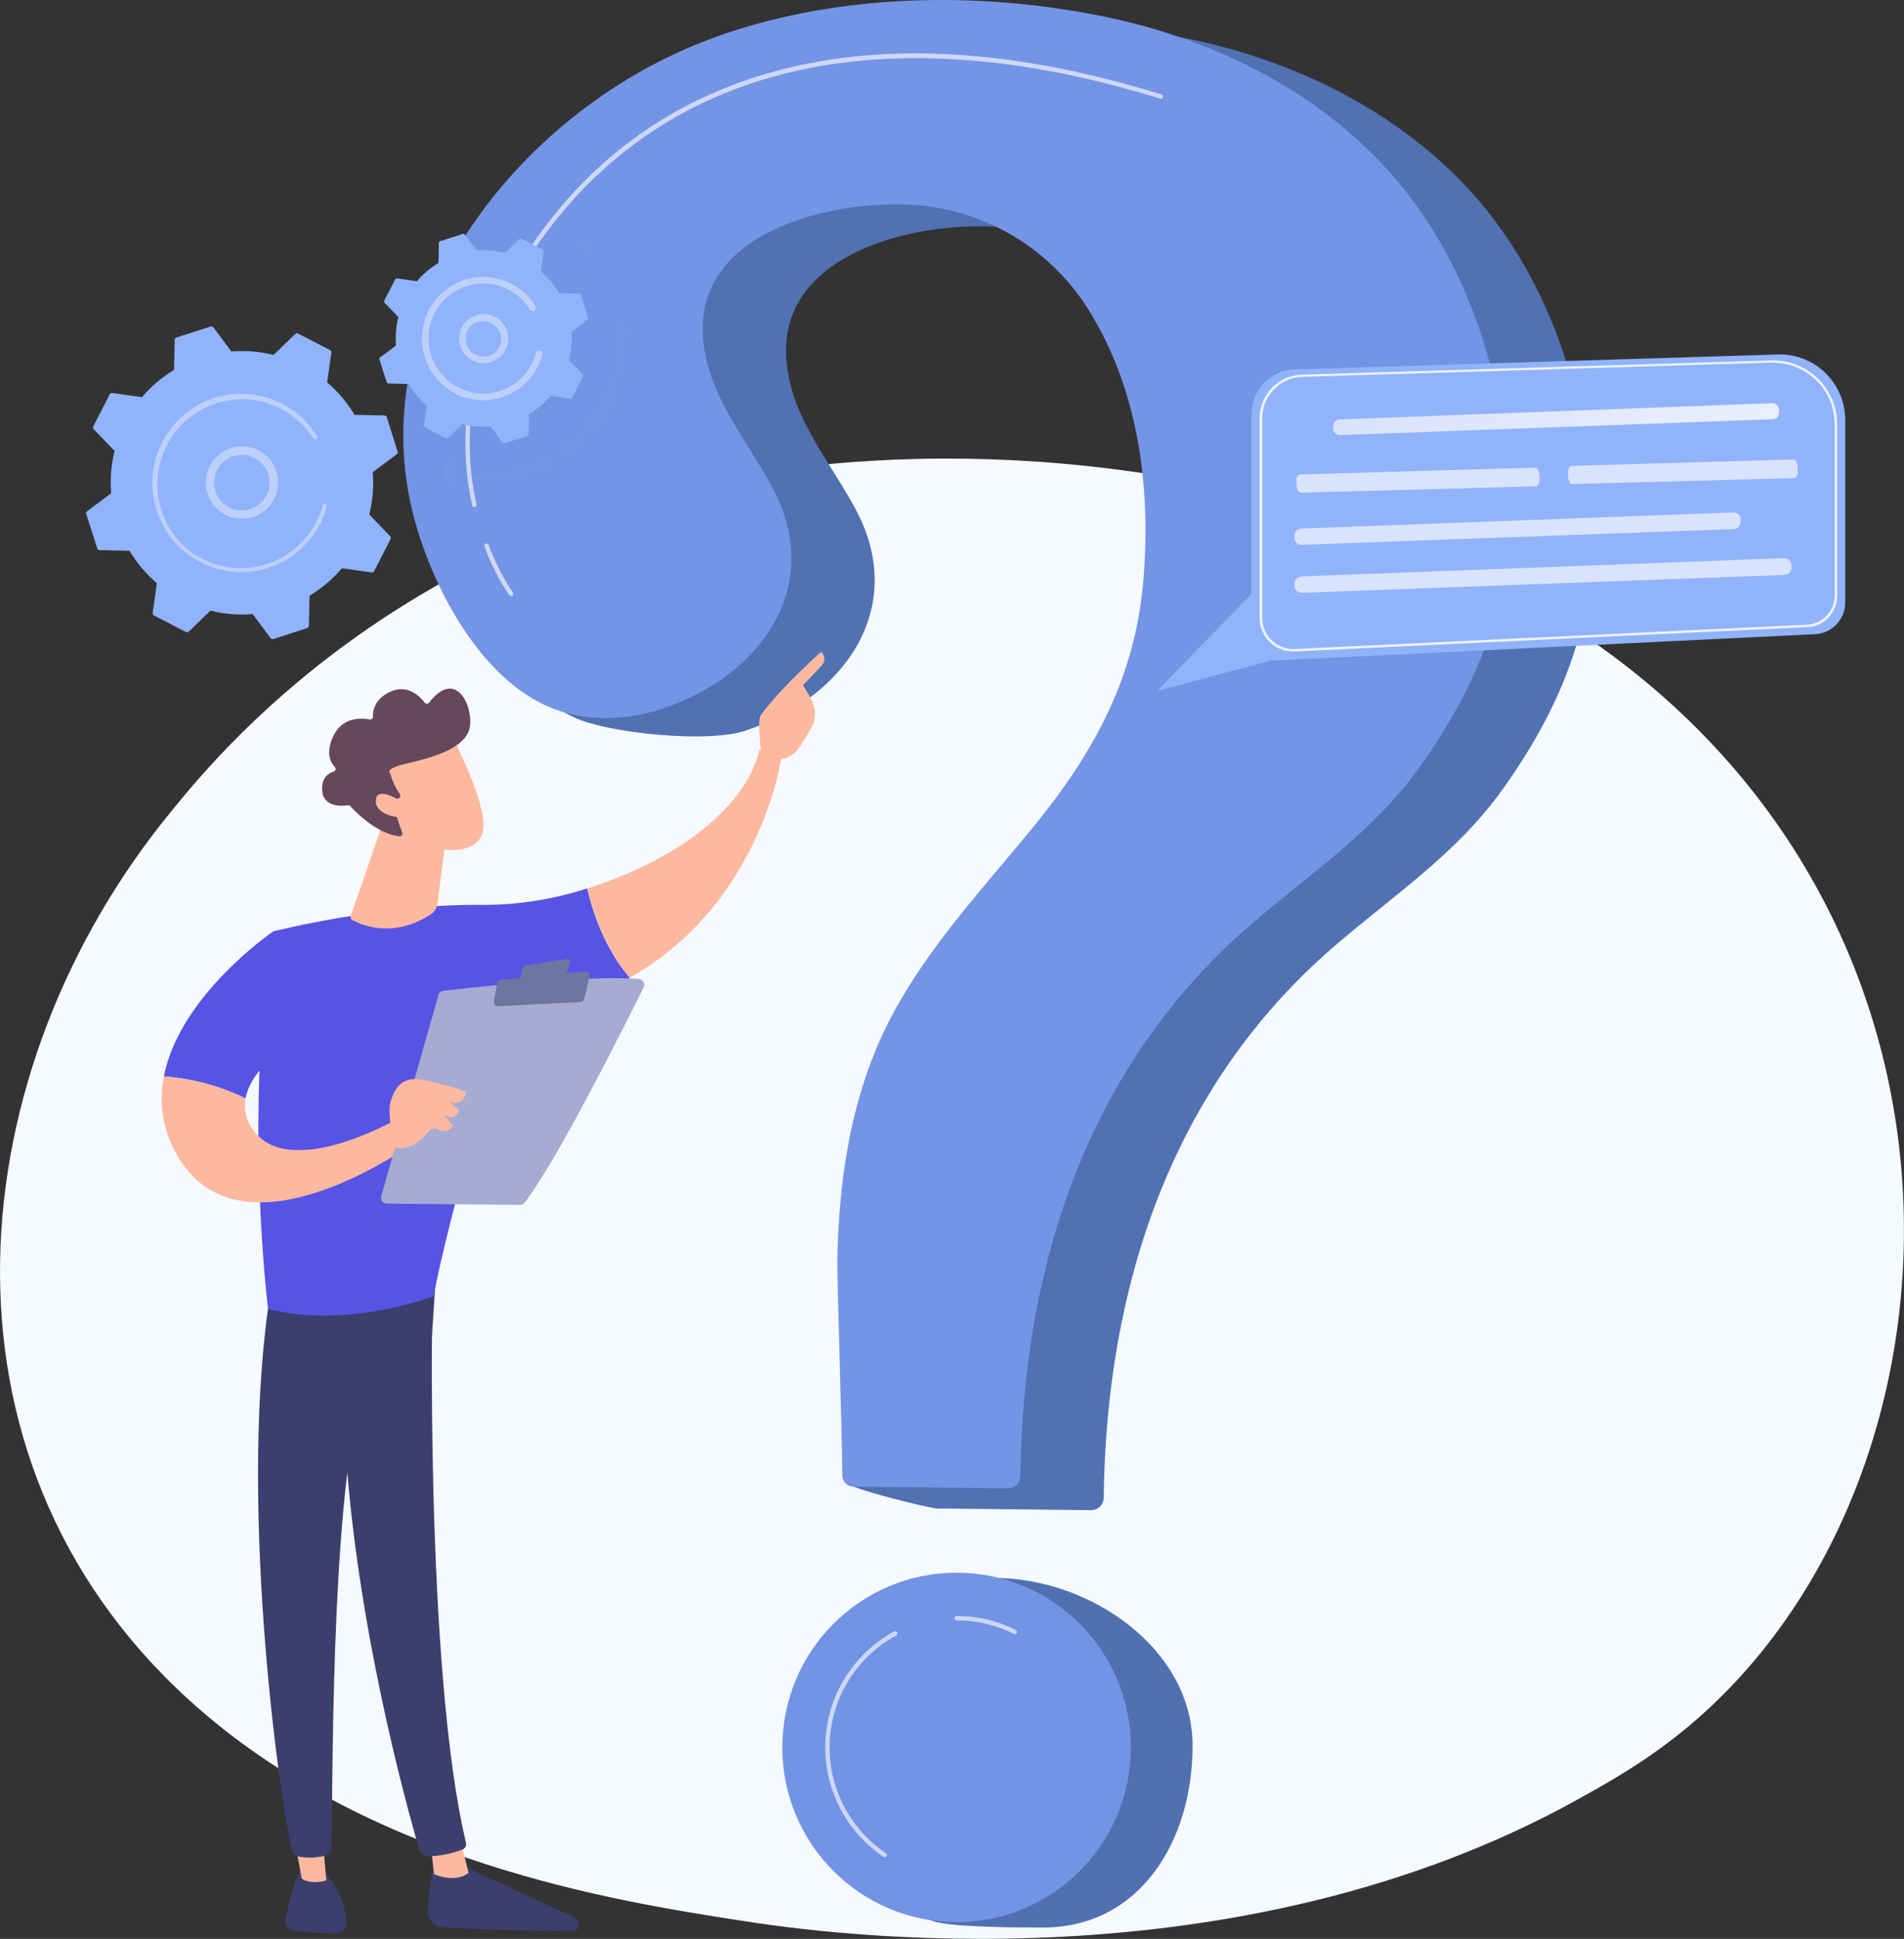 <svg width="446" height="454" viewBox="0 0 446 454" fill="none" xmlns="http://www.w3.org/2000/svg">
<rect x="0" y="0" width="446" height="454" fill="#333333" stroke="none"/>
<g clip-path="url(#clip0_2_1297)">
<path d="M394.302 405.244C385.146 412.705 376.479 417.509 369.632 421.314C289.156 465.982 193.928 452.962 173.689 449.746C143.795 445.118 86.082 436.01 44.273 398.058C-18.918 340.575 -9.078 250.012 39.94 190.205C48.91 179.274 96.265 118.585 192.539 108.829C250.791 102.947 318.727 114.82 367.862 146.684C471.052 213.589 463.666 348.722 394.302 405.244Z" fill="#F6F9FD"/>
<path d="M241.469 5.157C220.926 4.99 200.198 8.265 181.857 15.883C139.169 33.639 102.946 80.592 117.12 128.584C121.727 144.173 119.301 161.36 134.796 168.135C143.179 171.802 166.001 174.017 174.677 171.076C197.743 163.399 212.905 142.389 200.365 119.113C196.344 111.652 191.15 104.838 187.648 97.102C184.146 89.367 182.601 80.19 186.132 72.493C193.077 57.375 216.143 52.571 231.129 53.022C239.763 53.189 248.221 55.495 255.75 59.734C263.278 63.973 269.643 70.014 274.277 77.317C286.114 96.024 289.117 118.79 287.385 140.506C285.527 163.742 275.755 181.498 261.101 199.332C248.463 214.715 234.592 229.422 226.209 247.432C218.51 263.982 215.996 282.316 215.644 300.376C215.576 303.886 198.164 336.946 198.242 347.044C198.242 348.476 217.982 353.202 219.41 353.211L255.604 353.613C256.367 353.614 257.1 353.316 257.648 352.783C258.196 352.251 258.515 351.525 258.538 350.76C259.086 301.621 274.189 254.766 312.339 221.755C326.23 209.744 341.196 199.97 351.995 184.802C367.392 163.233 374.983 141.938 372.792 115.27C370.835 90.916 362.785 66.552 346.948 47.62C329.966 27.452 305.052 14.707 279.159 9.246C266.762 6.634 254.136 5.264 241.469 5.157Z" fill="#5071B2"/>
<path d="M279.354 408.755C279.354 431.305 266.852 451.345 244.305 451.345C239.414 451.345 222.873 451.345 218.539 449.825C202.819 444.129 202.761 432.03 202.761 414.314C202.761 391.764 210.371 369.488 232.919 369.488C255.466 369.488 279.354 386.156 279.354 408.755Z" fill="#5170B0"/>
<path d="M221.944 0.001C201.402 -0.166 180.674 3.109 162.333 10.727C119.644 28.483 83.421 75.494 97.596 123.438C102.203 139.027 112.846 158.645 128.34 165.42C136.724 169.087 146.476 168.842 155.163 165.949C178.228 158.272 193.391 137.262 180.85 113.986C176.83 106.525 171.635 99.711 168.133 91.975C164.632 84.24 163.086 75.063 166.617 67.367C173.562 52.248 196.628 47.444 211.614 47.895C220.248 48.062 228.706 50.368 236.235 54.608C243.764 58.847 250.129 64.887 254.763 72.19C266.599 90.897 269.602 113.663 267.871 135.379C266.012 158.616 256.24 176.371 241.586 194.205C228.968 209.559 215.077 224.285 206.694 242.315C198.996 258.865 196.482 277.199 196.13 295.259C196.061 298.769 197.245 335.408 197.313 345.506C197.318 346.192 197.592 346.848 198.075 347.334C198.558 347.82 199.211 348.096 199.896 348.104L236.089 348.506C236.852 348.506 237.586 348.209 238.134 347.676C238.681 347.143 239.001 346.418 239.024 345.653C239.571 296.514 254.675 249.659 292.825 216.648C306.715 204.637 321.681 194.862 332.481 179.695C347.878 158.125 355.468 136.83 353.277 110.163C351.321 85.808 343.27 61.445 327.433 42.513C310.442 22.257 285.527 9.57 259.634 4.099C247.238 1.484 234.612 0.111 221.944 0.001Z" fill="#7494E5"/>
<path d="M224.076 450.08C246.621 450.08 264.896 431.762 264.896 409.166C264.896 386.57 246.621 368.253 224.076 368.253C201.532 368.253 183.256 386.57 183.256 409.166C183.256 431.762 201.532 450.08 224.076 450.08Z" fill="#7393E4"/>
<path opacity="0.63" d="M111.105 118.728C110.986 118.727 110.871 118.685 110.779 118.611C110.687 118.536 110.622 118.432 110.596 118.317C107.74 105.365 107.319 85.09 121.561 62.03C135.462 39.48 154.967 24.45 179.53 17.253C205.784 9.557 236.96 11.204 272.184 22.155C272.286 22.217 272.363 22.311 272.405 22.423C272.446 22.534 272.449 22.656 272.413 22.769C272.377 22.883 272.304 22.98 272.206 23.047C272.107 23.113 271.99 23.145 271.871 23.136C204.209 2.135 151.142 16.145 122.452 62.589C108.395 85.354 108.757 105.336 111.623 118.101C111.652 118.237 111.626 118.38 111.551 118.497C111.476 118.615 111.358 118.698 111.222 118.728H111.105Z" fill="white"/>
<path opacity="0.63" d="M119.693 139.565C119.611 139.565 119.53 139.546 119.456 139.508C119.383 139.471 119.32 139.416 119.272 139.349C116.882 135.793 114.934 131.957 113.471 127.927C113.443 127.803 113.46 127.672 113.52 127.559C113.581 127.447 113.679 127.359 113.799 127.314C113.918 127.269 114.049 127.268 114.169 127.312C114.289 127.356 114.388 127.443 114.45 127.555C115.89 131.493 117.795 135.245 120.123 138.732C120.178 138.81 120.211 138.902 120.218 138.998C120.224 139.093 120.205 139.189 120.162 139.275C120.119 139.36 120.053 139.433 119.972 139.484C119.891 139.535 119.798 139.563 119.702 139.565H119.693Z" fill="white"/>
<path opacity="0.63" d="M237.702 382.646C237.62 382.645 237.54 382.625 237.467 382.587C233.312 380.486 228.719 379.404 224.066 379.43C223.939 379.412 223.823 379.35 223.74 379.253C223.656 379.157 223.609 379.033 223.609 378.905C223.609 378.777 223.656 378.654 223.74 378.557C223.823 378.461 223.939 378.398 224.066 378.381C228.897 378.367 233.661 379.507 237.966 381.704C238.062 381.763 238.136 381.85 238.179 381.953C238.223 382.057 238.232 382.171 238.206 382.28C238.179 382.389 238.119 382.487 238.034 382.56C237.949 382.633 237.843 382.676 237.731 382.685L237.702 382.646Z" fill="white"/>
<path opacity="0.63" d="M207.163 434.823C207.059 434.824 206.956 434.793 206.87 434.734C202.475 431.764 198.921 427.706 196.551 422.954C194.181 418.202 193.076 412.917 193.342 407.611C193.609 402.305 195.238 397.158 198.073 392.669C200.907 388.179 204.85 384.5 209.52 381.987C209.64 381.942 209.771 381.942 209.89 381.987C210.01 382.032 210.109 382.118 210.169 382.23C210.23 382.343 210.248 382.473 210.221 382.598C210.193 382.722 210.122 382.833 210.019 382.909C205.502 385.334 201.686 388.889 198.943 393.228C196.201 397.568 194.624 402.544 194.366 407.674C194.108 412.804 195.178 417.914 197.472 422.508C199.765 427.102 203.205 431.023 207.457 433.891C207.556 433.952 207.632 434.045 207.674 434.154C207.715 434.263 207.72 434.383 207.686 434.495C207.653 434.607 207.583 434.704 207.489 434.772C207.394 434.841 207.28 434.875 207.163 434.872V434.823Z" fill="white"/>
<g opacity="0.3">
<path opacity="0.3" d="M106.105 112.163C106.242 111.95 106.31 111.7 106.301 111.447C106.301 110.78 106.242 110.094 106.183 109.417C106.157 109.09 106.003 108.786 105.753 108.573C105.504 108.359 105.18 108.254 104.853 108.28C104.526 108.306 104.223 108.461 104.01 108.711C103.797 108.961 103.692 109.286 103.718 109.613C103.767 110.251 103.806 110.908 103.826 111.574C103.834 111.838 103.927 112.092 104.089 112.299C104.252 112.506 104.476 112.656 104.73 112.726C104.984 112.796 105.253 112.783 105.499 112.689C105.744 112.594 105.953 112.424 106.095 112.202L106.105 112.163Z" fill="#91B3FA"/>
</g>
<path d="M90.611 97.689C90.574 97.575 90.502 97.474 90.406 97.402C90.309 97.33 90.193 97.29 90.073 97.287L83.049 97.13C81.339 94.269 79.175 91.706 76.642 89.542L77.62 82.571C77.638 82.452 77.618 82.331 77.564 82.224C77.51 82.116 77.423 82.029 77.317 81.973L69.824 78.11C69.717 78.055 69.595 78.034 69.476 78.052C69.356 78.07 69.246 78.124 69.159 78.208L64.082 83.11C60.852 82.302 57.511 82.027 54.192 82.297L49.986 76.659C49.914 76.563 49.815 76.491 49.701 76.454C49.587 76.418 49.465 76.417 49.35 76.453L41.319 79.032C41.205 79.069 41.104 79.14 41.032 79.237C40.961 79.334 40.921 79.45 40.918 79.571L40.762 86.611C37.933 88.322 35.399 90.48 33.259 93.003L26.304 92.022C26.185 92.005 26.064 92.024 25.957 92.079C25.85 92.133 25.763 92.22 25.707 92.326L21.853 99.837C21.798 99.944 21.778 100.066 21.795 100.186C21.813 100.305 21.867 100.416 21.951 100.503L26.842 105.592C26.035 108.83 25.761 112.178 26.03 115.504L20.405 119.72C20.309 119.792 20.238 119.891 20.201 120.006C20.165 120.12 20.164 120.243 20.2 120.357L22.773 128.406C22.809 128.521 22.881 128.622 22.977 128.694C23.074 128.766 23.19 128.806 23.311 128.808L30.334 128.965C32.044 131.827 34.208 134.39 36.741 136.554L35.763 143.525C35.745 143.644 35.765 143.765 35.819 143.872C35.874 143.979 35.96 144.067 36.066 144.123L43.559 147.986C43.666 148.041 43.788 148.061 43.908 148.044C44.027 148.026 44.138 147.972 44.224 147.888L49.301 142.985C52.532 143.794 55.872 144.069 59.191 143.799L63.397 149.437C63.469 149.533 63.569 149.604 63.682 149.641C63.796 149.678 63.919 149.679 64.033 149.643L71.957 147.064C72.071 147.027 72.171 146.956 72.243 146.859C72.315 146.762 72.355 146.645 72.358 146.525L72.514 139.485C75.369 137.771 77.927 135.602 80.085 133.063L87.04 134.044C87.159 134.062 87.28 134.042 87.387 133.987C87.494 133.933 87.581 133.847 87.637 133.74L91.491 126.23C91.546 126.122 91.567 126 91.549 125.881C91.531 125.761 91.477 125.65 91.393 125.563L86.502 120.475C87.309 117.237 87.583 113.889 87.314 110.562L92.929 106.376C93.025 106.304 93.096 106.204 93.133 106.09C93.17 105.976 93.17 105.853 93.135 105.739L90.611 97.689Z" fill="#91B3FA"/>
<path d="M63.006 118.632C61.544 120.272 59.506 121.279 57.319 121.443C55.132 121.606 52.966 120.913 51.279 119.51C49.591 118.106 48.512 116.101 48.269 113.916C48.026 111.731 48.638 109.537 49.976 107.796C51.314 106.054 53.274 104.9 55.443 104.577C57.613 104.254 59.823 104.787 61.608 106.064C63.394 107.341 64.615 109.262 65.016 111.423C65.418 113.584 64.967 115.817 63.759 117.652C63.532 117.996 63.28 118.324 63.006 118.632ZM50.162 113.426C50.256 114.929 50.867 116.353 51.89 117.455C52.914 118.558 54.288 119.27 55.777 119.471C57.266 119.672 58.779 119.35 60.057 118.559C61.335 117.767 62.301 116.556 62.788 115.132C63.276 113.707 63.255 112.157 62.731 110.746C62.206 109.335 61.209 108.15 59.911 107.392C58.612 106.635 57.091 106.353 55.608 106.593C54.125 106.833 52.77 107.581 51.776 108.71C51.562 108.95 51.366 109.206 51.189 109.475C50.425 110.652 50.065 112.045 50.162 113.446V113.426Z" fill="#BDD0FB"/>
<path d="M73.923 124.516C74.312 123.917 74.671 123.298 74.999 122.663L75.302 122.055C75.779 121.046 76.175 120 76.486 118.927V118.8L76.554 118.555C76.58 118.455 76.574 118.349 76.537 118.252C76.5 118.156 76.434 118.073 76.349 118.016L76.212 117.957C76.085 117.924 75.95 117.942 75.836 118.008C75.723 118.074 75.64 118.183 75.605 118.31C74.549 122.239 72.316 125.749 69.208 128.368C66.1 130.987 62.266 132.589 58.223 132.957C54.469 133.308 50.695 132.573 47.345 130.84C46.739 130.543 46.148 130.215 45.575 129.859C43.14 128.206 41.102 126.03 39.609 123.49C38.116 120.951 37.204 118.11 36.941 115.174C36.677 112.238 37.068 109.28 38.084 106.514C39.101 103.748 40.718 101.243 42.819 99.18C44.92 97.117 47.453 95.548 50.233 94.587C53.013 93.625 55.972 93.294 58.895 93.619C61.818 93.944 64.633 94.916 67.135 96.464C69.638 98.013 71.766 100.1 73.365 102.574C73.394 102.639 73.436 102.698 73.49 102.745C73.543 102.793 73.605 102.829 73.674 102.85C73.742 102.871 73.814 102.878 73.884 102.869C73.955 102.86 74.023 102.836 74.084 102.798C74.145 102.761 74.197 102.711 74.236 102.651C74.276 102.592 74.303 102.525 74.314 102.454C74.326 102.384 74.322 102.311 74.304 102.242C74.285 102.173 74.252 102.109 74.207 102.054C72.558 99.401 70.337 97.152 67.707 95.474C65.076 93.795 62.103 92.73 59.007 92.357C55.911 91.984 52.771 92.311 49.818 93.317C46.865 94.322 44.175 95.978 41.946 98.164C39.718 100.35 38.007 103.009 36.94 105.946C35.873 108.883 35.477 112.023 35.782 115.133C36.088 118.244 37.085 121.246 38.702 123.918C40.319 126.591 42.514 128.866 45.125 130.575C45.726 130.965 46.346 131.325 46.983 131.653C51.561 134.007 56.845 134.58 61.819 133.262C66.792 131.945 71.104 128.829 73.923 124.516Z" fill="#BDD0FB"/>
<g opacity="0.3">
<path opacity="0.3" d="M138.611 58.827C138.7 58.688 138.743 58.525 138.732 58.361C138.722 58.197 138.658 58.04 138.552 57.915C138.131 57.425 137.691 56.934 137.241 56.464C137.174 56.383 137.091 56.317 136.997 56.27C136.904 56.223 136.801 56.195 136.697 56.19C136.592 56.184 136.487 56.2 136.389 56.236C136.291 56.273 136.201 56.33 136.125 56.403C136.05 56.476 135.99 56.563 135.95 56.66C135.91 56.758 135.89 56.862 135.892 56.967C135.894 57.072 135.918 57.176 135.961 57.271C136.005 57.367 136.068 57.452 136.146 57.523C136.576 57.964 136.997 58.434 137.398 58.905C137.53 59.058 137.718 59.153 137.92 59.167C138.121 59.182 138.321 59.116 138.474 58.983C138.526 58.938 138.572 58.885 138.611 58.827Z" fill="#91B3FA"/>
</g>
<g opacity="0.3">
<path opacity="0.3" d="M140.919 97.778C140.178 98.888 139.371 99.952 138.503 100.964C138.444 101.056 138.366 101.134 138.275 101.193C138.184 101.252 138.081 101.29 137.974 101.306C137.866 101.322 137.757 101.315 137.652 101.285C137.548 101.256 137.451 101.204 137.368 101.133C137.285 101.063 137.218 100.976 137.172 100.877C137.125 100.779 137.1 100.672 137.099 100.563C137.097 100.454 137.118 100.346 137.161 100.246C137.204 100.147 137.268 100.057 137.348 99.984C138.178 99.018 138.949 98.003 139.657 96.945C139.772 96.784 139.945 96.675 140.139 96.64C140.332 96.604 140.532 96.645 140.697 96.754C140.861 96.863 140.977 97.031 141.02 97.224C141.063 97.417 141.031 97.619 140.929 97.788L140.919 97.778ZM141.897 94.66C141.729 94.568 141.602 94.416 141.54 94.235C141.478 94.053 141.487 93.855 141.564 93.68C142.139 92.541 142.646 91.369 143.081 90.17C143.149 89.979 143.291 89.823 143.475 89.736C143.658 89.65 143.868 89.64 144.059 89.709C144.25 89.778 144.405 89.92 144.491 90.104C144.578 90.288 144.587 90.498 144.519 90.689C144.061 91.946 143.529 93.174 142.924 94.366V94.435C142.815 94.594 142.649 94.707 142.46 94.749C142.271 94.79 142.073 94.759 141.907 94.66H141.897ZM135.705 103.847C134.72 104.745 133.681 105.584 132.594 106.357C132.429 106.458 132.232 106.493 132.042 106.454C131.853 106.415 131.685 106.305 131.573 106.147C131.461 105.989 131.413 105.794 131.44 105.601C131.466 105.409 131.564 105.234 131.714 105.112C132.739 104.373 133.719 103.575 134.649 102.719C134.717 102.628 134.804 102.552 134.905 102.499C135.006 102.446 135.118 102.416 135.232 102.412C135.346 102.407 135.459 102.429 135.564 102.474C135.669 102.519 135.762 102.588 135.837 102.674C135.911 102.76 135.966 102.862 135.996 102.972C136.027 103.083 136.032 103.198 136.012 103.311C135.992 103.423 135.947 103.53 135.88 103.623C135.813 103.715 135.727 103.792 135.627 103.847H135.705ZM144.773 87.376C144.674 87.353 144.581 87.312 144.499 87.254C144.416 87.195 144.346 87.121 144.292 87.035C144.239 86.95 144.202 86.854 144.186 86.754C144.169 86.655 144.173 86.552 144.196 86.454C144.481 85.213 144.69 83.956 144.822 82.689C144.828 82.586 144.854 82.485 144.9 82.392C144.946 82.299 145.01 82.217 145.089 82.15C145.167 82.082 145.258 82.032 145.357 82.001C145.456 81.97 145.559 81.96 145.662 81.971C145.765 81.981 145.864 82.013 145.955 82.063C146.045 82.113 146.124 82.181 146.187 82.263C146.25 82.345 146.296 82.439 146.322 82.539C146.348 82.639 146.354 82.744 146.338 82.846C146.199 84.165 145.98 85.475 145.683 86.768C145.661 86.866 145.62 86.96 145.561 87.043C145.503 87.125 145.429 87.196 145.344 87.249C145.258 87.303 145.163 87.339 145.063 87.356C144.963 87.373 144.862 87.369 144.763 87.346L144.773 87.376ZM129.229 108.455C128.055 109.09 126.843 109.653 125.6 110.141C125.415 110.204 125.212 110.192 125.035 110.109C124.858 110.027 124.719 109.879 124.647 109.696C124.576 109.513 124.577 109.31 124.65 109.129C124.724 108.947 124.864 108.8 125.043 108.72C126.225 108.254 127.378 107.717 128.496 107.112C128.672 107.03 128.873 107.018 129.057 107.08C129.242 107.141 129.396 107.271 129.488 107.442C129.58 107.613 129.604 107.814 129.554 108.002C129.504 108.19 129.385 108.352 129.22 108.455H129.229ZM121.805 111.396C120.517 111.729 119.21 111.984 117.892 112.161C117.691 112.188 117.487 112.134 117.326 112.011C117.165 111.888 117.059 111.705 117.031 111.504C117.004 111.302 117.058 111.098 117.181 110.937C117.304 110.775 117.486 110.668 117.687 110.641C118.946 110.471 120.194 110.225 121.423 109.906C121.617 109.861 121.821 109.893 121.992 109.997C122.162 110.1 122.285 110.266 122.335 110.459C122.385 110.653 122.357 110.858 122.258 111.031C122.159 111.204 121.996 111.332 121.805 111.386V111.396ZM113.891 112.445C112.558 112.461 111.225 112.395 109.9 112.249C109.704 112.221 109.526 112.118 109.404 111.961C109.282 111.804 109.226 111.606 109.248 111.408C109.269 111.211 109.367 111.029 109.52 110.903C109.673 110.776 109.869 110.714 110.067 110.729C111.33 110.869 112.601 110.931 113.872 110.916C113.972 110.914 114.071 110.933 114.164 110.97C114.258 111.007 114.342 111.063 114.414 111.133C114.486 111.203 114.543 111.286 114.583 111.379C114.622 111.471 114.643 111.57 114.644 111.671C114.645 111.821 114.601 111.967 114.517 112.092C114.446 112.197 114.349 112.283 114.237 112.341C114.124 112.399 113.998 112.428 113.872 112.426L113.891 112.445Z" fill="#91B3FA"/>
<path opacity="0.3" d="M146.368 79.241C146.453 79.113 146.497 78.963 146.495 78.809C146.495 78.153 146.495 77.496 146.397 76.849C146.39 76.748 146.362 76.65 146.317 76.56C146.271 76.471 146.209 76.391 146.132 76.325C146.056 76.26 145.968 76.21 145.872 76.178C145.777 76.147 145.676 76.135 145.576 76.143C145.476 76.15 145.378 76.178 145.288 76.223C145.199 76.269 145.119 76.332 145.053 76.408C144.988 76.485 144.938 76.573 144.907 76.669C144.876 76.765 144.864 76.866 144.871 76.966C144.871 77.574 144.95 78.201 144.959 78.829C144.964 78.992 145.02 79.148 145.119 79.277C145.218 79.406 145.356 79.499 145.512 79.544C145.668 79.589 145.834 79.582 145.986 79.526C146.138 79.47 146.269 79.367 146.358 79.231L146.368 79.241Z" fill="#91B3FA"/>
</g>
<path d="M136.038 69.011C136.012 68.935 135.963 68.869 135.898 68.821C135.834 68.774 135.756 68.748 135.676 68.746L130.981 68.628C129.837 66.713 128.39 64.998 126.696 63.55L127.371 58.883C127.382 58.803 127.369 58.721 127.332 58.649C127.295 58.577 127.237 58.518 127.166 58.481L122.138 55.883C122.066 55.846 121.986 55.834 121.907 55.846C121.828 55.858 121.754 55.895 121.697 55.951L118.303 59.206C116.143 58.664 113.91 58.479 111.691 58.657L108.864 54.902C108.815 54.837 108.747 54.79 108.67 54.765C108.593 54.74 108.51 54.74 108.433 54.765L103.063 56.49C102.986 56.515 102.919 56.564 102.872 56.629C102.825 56.694 102.799 56.773 102.799 56.853L102.711 61.569C100.8 62.715 99.088 64.165 97.644 65.864L92.987 65.187C92.907 65.174 92.825 65.187 92.753 65.224C92.681 65.261 92.623 65.32 92.586 65.393L89.994 70.422C89.959 70.494 89.947 70.575 89.96 70.654C89.972 70.733 90.008 70.806 90.062 70.864L93.31 74.266C92.769 76.43 92.584 78.669 92.762 80.894L89.016 83.727C88.95 83.775 88.901 83.843 88.877 83.92C88.852 83.998 88.853 84.081 88.879 84.158L90.6 89.541C90.627 89.617 90.675 89.683 90.74 89.73C90.805 89.778 90.882 89.804 90.963 89.806L95.668 89.913C96.811 91.829 98.258 93.544 99.952 94.992L99.277 99.659C99.264 99.739 99.277 99.821 99.314 99.894C99.351 99.966 99.41 100.025 99.483 100.061L104.501 102.649C104.572 102.684 104.653 102.696 104.732 102.684C104.81 102.672 104.883 102.636 104.941 102.581L108.335 99.326C110.495 99.868 112.729 100.053 114.948 99.875L117.765 103.649C117.813 103.715 117.88 103.764 117.958 103.789C118.035 103.813 118.119 103.813 118.196 103.787L123.566 102.061C123.642 102.035 123.708 101.986 123.755 101.921C123.802 101.856 123.828 101.779 123.83 101.698L123.938 96.983C125.848 95.837 127.56 94.386 129.005 92.688L133.661 93.365C133.735 93.364 133.807 93.343 133.869 93.303C133.932 93.263 133.982 93.206 134.013 93.139L136.595 88.109C136.632 88.038 136.644 87.957 136.632 87.878C136.62 87.799 136.583 87.725 136.527 87.668L133.309 84.315C133.849 82.15 134.034 79.912 133.856 77.688L137.623 74.864C137.688 74.816 137.737 74.748 137.762 74.671C137.786 74.593 137.785 74.51 137.759 74.433L136.038 69.011Z" fill="#91B3FA"/>
<path d="M117.639 83.102C116.654 84.221 115.275 84.913 113.792 85.035C112.309 85.156 110.836 84.696 109.684 83.752C108.532 82.807 107.79 81.452 107.614 79.971C107.438 78.49 107.841 76.998 108.739 75.809C109.638 74.62 110.961 73.826 112.431 73.594C113.901 73.362 115.404 73.71 116.623 74.566C117.843 75.421 118.684 76.717 118.97 78.181C119.256 79.645 118.964 81.163 118.157 82.416C118.001 82.657 117.828 82.886 117.639 83.102ZM110.498 82.465C110.916 82.835 111.404 83.118 111.932 83.299C112.46 83.48 113.018 83.555 113.575 83.52C114.132 83.484 114.677 83.339 115.177 83.092C115.678 82.846 116.126 82.502 116.494 82.082C117.162 81.227 117.478 80.147 117.378 79.065C117.277 77.983 116.767 76.981 115.953 76.264C115.139 75.546 114.081 75.169 112.998 75.208C111.914 75.247 110.887 75.7 110.126 76.474C109.987 76.631 109.86 76.799 109.745 76.974C109.202 77.834 108.983 78.859 109.128 79.866C109.274 80.873 109.773 81.795 110.537 82.465H110.498Z" fill="#BDD0FB"/>
<path d="M125.21 87.161C125.471 86.756 125.715 86.334 125.944 85.896C126.391 85.023 126.748 84.107 127.01 83.161V83.034C127.036 82.936 127.043 82.835 127.03 82.735C127.018 82.635 126.985 82.539 126.935 82.451C126.885 82.364 126.819 82.287 126.739 82.226C126.66 82.164 126.569 82.119 126.472 82.092C126.375 82.066 126.274 82.059 126.174 82.072C126.074 82.085 125.978 82.117 125.891 82.167C125.804 82.217 125.727 82.284 125.666 82.364C125.604 82.443 125.559 82.534 125.533 82.632C125.298 83.517 124.97 84.375 124.555 85.191L124.486 85.328C123.509 87.214 122.076 88.825 120.319 90.014C119.355 90.658 118.308 91.169 117.208 91.534H117.12C115.517 92.055 113.827 92.251 112.148 92.111C110.468 91.971 108.834 91.499 107.338 90.72C106.946 90.518 106.564 90.295 106.194 90.053C104.582 89 103.227 87.597 102.228 85.948C101.229 84.299 100.613 82.446 100.424 80.526C100.236 78.606 100.479 76.669 101.138 74.856C101.796 73.044 102.852 71.402 104.228 70.054C105.604 68.705 107.264 67.683 109.087 67.063C110.909 66.443 112.847 66.242 114.758 66.473C116.669 66.705 118.503 67.363 120.126 68.4C121.749 69.437 123.118 70.826 124.134 72.465C124.241 72.635 124.411 72.757 124.607 72.803C124.803 72.849 125.009 72.815 125.181 72.71C125.351 72.603 125.473 72.432 125.518 72.236C125.564 72.039 125.531 71.832 125.425 71.66C124.29 69.826 122.757 68.271 120.942 67.109C119.126 65.948 117.073 65.21 114.934 64.951C112.796 64.691 110.627 64.917 108.587 65.61C106.547 66.304 104.689 67.448 103.149 68.958C101.61 70.468 100.428 72.305 99.692 74.334C98.956 76.363 98.684 78.532 98.897 80.68C99.109 82.829 99.8 84.902 100.92 86.746C102.039 88.591 103.557 90.16 105.362 91.338C105.769 91.634 106.19 91.909 106.624 92.161C109.792 93.772 113.442 94.153 116.873 93.23C120.304 92.307 123.273 90.146 125.21 87.161Z" fill="#BDD0FB"/>
<path d="M293.157 139.085L270.971 161.831L297.588 154.703L293.157 139.085Z" fill="#91B3FA"/>
<path d="M425.194 148.497L299.104 154.635C298.337 154.672 297.57 154.553 296.851 154.284C296.131 154.016 295.473 153.604 294.917 153.073C294.361 152.542 293.918 151.904 293.616 151.196C293.313 150.489 293.157 149.728 293.156 148.958V96.995C293.147 94.275 294.195 91.659 296.078 89.701C297.96 87.743 300.53 86.596 303.242 86.504L416.908 82.985C420.971 82.985 424.867 84.602 427.74 87.482C430.613 90.361 432.227 94.266 432.227 98.338V141.095C432.227 142.998 431.496 144.828 430.187 146.206C428.878 147.584 427.09 148.404 425.194 148.497Z" fill="#91B3FA"/>
<path opacity="0.85" d="M302.88 152.55C300.804 152.55 298.814 151.723 297.346 150.253C295.879 148.782 295.054 146.787 295.054 144.706V97.871C295.075 95.183 296.151 92.611 298.049 90.711C299.948 88.812 302.516 87.739 305.198 87.724L415.226 84.39C419.184 84.348 422.998 85.881 425.831 88.652C428.664 91.424 430.285 95.208 430.339 99.175V139.579C430.32 141.469 429.574 143.28 428.257 144.633C426.939 145.986 425.152 146.778 423.267 146.844L303.242 152.54L302.88 152.55ZM415.187 84.9L305.198 88.243C302.671 88.276 300.258 89.301 298.477 91.098C296.696 92.894 295.688 95.319 295.67 97.851V144.706C295.669 145.688 295.867 146.66 296.251 147.563C296.636 148.467 297.199 149.282 297.906 149.961C298.614 150.64 299.452 151.169 300.369 151.514C301.286 151.86 302.263 152.015 303.242 151.971L423.208 146.275C424.954 146.215 426.61 145.482 427.83 144.229C429.051 142.976 429.743 141.3 429.762 139.549V99.175C429.71 95.351 428.146 91.703 425.414 89.034C422.681 86.365 419.002 84.892 415.187 84.939V84.9Z" fill="white"/>
<path d="M414.815 94.418L314.002 98.203C313.579 98.17 313.16 98.304 312.834 98.577C312.509 98.85 312.303 99.24 312.261 99.663V100.556C312.337 100.969 312.57 101.337 312.911 101.581C313.252 101.826 313.675 101.93 314.09 101.869L414.913 98.183C415.128 98.207 415.346 98.188 415.553 98.127C415.761 98.066 415.954 97.964 416.122 97.827C416.289 97.69 416.428 97.521 416.53 97.329C416.631 97.138 416.693 96.928 416.713 96.712V95.732C416.675 95.52 416.596 95.318 416.48 95.137C416.364 94.957 416.214 94.801 416.037 94.678C415.861 94.556 415.662 94.471 415.452 94.426C415.242 94.381 415.026 94.378 414.815 94.418Z" fill="url(#paint0_linear_2_1297)"/>
<path d="M405.796 119.994L304.973 123.759C304.543 123.735 304.121 123.88 303.798 124.164C303.474 124.449 303.274 124.849 303.242 125.279V126.2C303.309 126.622 303.538 127 303.88 127.254C304.222 127.509 304.649 127.62 305.071 127.563L405.953 123.887C406.384 123.914 406.808 123.769 407.134 123.485C407.46 123.2 407.661 122.799 407.694 122.367V121.386C407.664 121.169 407.591 120.959 407.479 120.77C407.366 120.581 407.217 120.416 407.04 120.286C406.863 120.156 406.661 120.064 406.448 120.013C406.234 119.963 406.012 119.957 405.796 119.994Z" fill="url(#paint1_linear_2_1297)"/>
<path d="M417.574 130.705L305.198 134.96C304.093 134.96 303.242 135.695 303.242 136.499V137.43C303.242 138.225 304.22 138.842 305.276 138.803L417.691 134.636C418.796 134.636 419.647 133.901 419.647 133.097V132.117C419.579 131.273 418.669 130.665 417.574 130.705Z" fill="url(#paint2_linear_2_1297)"/>
<path d="M359.538 109.494L304.582 111.102C304.044 111.102 303.604 111.857 303.682 112.759L303.731 113.789C303.731 114.671 304.24 115.377 304.778 115.367L359.733 113.867C360.271 113.867 360.711 113.112 360.633 112.21L360.574 111.073C360.545 110.181 360.076 109.485 359.538 109.494Z" fill="url(#paint3_linear_2_1297)"/>
<path d="M420.088 107.592L368.146 109.082C367.637 109.082 367.256 109.837 367.305 110.73L367.353 111.759C367.353 112.641 367.843 113.347 368.332 113.337L420.274 111.955C420.783 111.955 421.164 111.2 421.115 110.308L421.057 109.171C421.037 108.278 420.626 107.582 420.088 107.592Z" fill="url(#paint4_linear_2_1297)"/>
<path d="M101.733 435.264C101.733 435.264 100.696 441.147 100.187 447.029C100.142 447.57 100.206 448.114 100.377 448.629C100.547 449.144 100.819 449.619 101.177 450.026C101.536 450.433 101.972 450.763 102.461 450.996C102.95 451.229 103.481 451.36 104.022 451.382C111.779 451.706 128.369 452.363 134.346 452.069C134.554 452.059 134.757 451.999 134.937 451.895C135.117 451.79 135.27 451.644 135.382 451.468C135.494 451.293 135.562 451.092 135.581 450.885C135.6 450.677 135.569 450.468 135.491 450.274C135.212 449.576 134.676 449.011 133.994 448.696L106.604 436.068L101.733 435.264Z" fill="#3B3F6D"/>
<path d="M100.853 431.794L101.684 438.843C101.684 438.843 106.487 441.079 109.764 438.559L107.808 430.716L100.853 431.794Z" fill="#FDB9A0"/>
<path d="M101.478 299.179C101.116 301.023 99.522 391.105 109.147 431.469C109.226 431.788 109.189 432.124 109.042 432.418C108.894 432.711 108.647 432.941 108.345 433.068C105.845 434.038 103.199 434.579 100.52 434.666C99.998 434.683 99.484 434.525 99.061 434.218C98.638 433.911 98.329 433.472 98.182 432.97C95.433 423.606 82.276 376.673 80.574 331.848C78.618 281.757 80.574 330.142 80.574 330.142L81.699 299.179H101.478Z" fill="#3B3F6D"/>
<path d="M70.186 438.33C70.186 438.33 68.533 441.272 66.928 449.223C66.858 449.56 66.859 449.908 66.932 450.244C67.004 450.58 67.147 450.897 67.35 451.175C67.553 451.452 67.812 451.684 68.11 451.854C68.408 452.025 68.739 452.13 69.08 452.164C71.643 452.419 75.585 452.743 78.745 452.723C79.089 452.725 79.429 452.654 79.743 452.515C80.058 452.377 80.34 452.173 80.571 451.918C80.802 451.662 80.976 451.361 81.083 451.034C81.189 450.706 81.226 450.36 81.191 450.017C80.777 445.843 79.101 441.896 76.388 438.703L70.186 438.33Z" fill="#3B3F6D"/>
<path d="M68.728 429.266L70.685 439.934C70.685 439.934 72.641 441.375 76.427 440.326L75.449 428.845L68.728 429.266Z" fill="#FDB9A0"/>
<path d="M63.456 301.975C55.63 349.507 65.158 419.441 68.347 433.128C68.443 433.537 68.657 433.909 68.964 434.197C69.27 434.485 69.654 434.676 70.068 434.746C72.109 435.111 74.206 435.028 76.211 434.5C76.603 434.384 76.949 434.147 77.2 433.824C77.451 433.5 77.594 433.106 77.61 432.696C78.04 421.627 77.268 353.683 84.585 326.81C84.956 325.45 85.786 324.262 86.932 323.447L101.146 313.319L102.231 296.955L63.456 301.975Z" fill="#3B3F6D"/>
<path d="M113.53 211.891C89.985 211.499 64.004 218.088 64.004 218.088C56.981 259.138 62.782 306.484 62.782 306.484C81.015 311.278 101.577 303.542 101.577 303.542C104.609 286.385 118.744 238.098 118.744 238.098C128.846 236.966 138.628 233.855 147.533 228.941C141.575 222.029 138.729 213.254 137.555 208.019C129.794 210.545 121.69 211.852 113.53 211.891Z" fill="#5653E5"/>
<path d="M183.08 177.135C182.485 176.351 181.651 175.783 180.705 175.517C179.758 175.252 178.751 175.304 177.837 175.665C174.374 190.371 156.199 202.234 137.535 208.019C138.758 213.225 141.565 222.02 147.513 228.941C178.492 211.499 183.08 177.135 183.08 177.135Z" fill="#FDB9A0"/>
<path d="M182.512 177.841C182.756 178.616 179.949 179.802 178.306 176.635C178.247 175.125 177.327 168.645 178.227 167.419C183.03 160.86 192.333 152.634 192.333 152.634C192.77 153.011 193.043 153.543 193.094 154.118C193.145 154.693 192.97 155.265 192.607 155.713L188.097 160.429C189.076 162.135 190.191 163.586 190.729 165.654C191.125 167.233 190.901 168.904 190.103 170.321C189.31 171.753 188.225 173.616 187.168 175.067C186.649 175.85 185.961 176.505 185.155 176.986C184.349 177.466 183.446 177.758 182.512 177.841Z" fill="#FDB9A0"/>
<path d="M186.122 163.49L182.004 166.99L180.712 170.47L184.39 174.519C184.39 174.519 185.623 167.656 186.542 166.117C187.462 164.578 186.983 163.931 186.122 163.49Z" fill="#FDB9A0"/>
<path d="M73.032 240.946L64.003 218.092C64.003 218.092 42.013 233.073 38.394 252.064C45.038 252.534 51.53 254.279 57.518 257.202C59.132 248.231 73.032 240.946 73.032 240.946Z" fill="#5653E5"/>
<path d="M92.244 262.445C92.244 262.445 67.554 276.436 59.22 264.484C58.448 263.452 57.897 262.272 57.601 261.017C57.305 259.762 57.27 258.459 57.498 257.19C51.51 254.267 45.018 252.523 38.374 252.052C37.151 258.191 38.161 264.566 41.221 270.024C55.816 296.78 95.511 268.543 95.511 268.543L92.244 262.445Z" fill="#FDB9A0"/>
<path d="M89.28 280.139L102.711 232.971C102.786 232.71 102.937 232.478 103.144 232.304C103.352 232.129 103.606 232.02 103.875 231.99C106.32 231.706 113.392 230.902 121.56 230.206C131.401 229.373 142.826 228.696 149.654 229.225C149.875 229.246 150.087 229.319 150.273 229.438C150.46 229.558 150.615 229.721 150.725 229.913C150.835 230.105 150.898 230.321 150.907 230.543C150.917 230.765 150.873 230.985 150.779 231.186C146.866 239.03 130.922 271.09 122.92 281.581C122.79 281.753 122.621 281.893 122.428 281.988C122.234 282.084 122.021 282.132 121.805 282.13L90.503 281.836C90.305 281.818 90.114 281.759 89.942 281.661C89.769 281.563 89.62 281.429 89.504 281.268C89.388 281.107 89.308 280.923 89.269 280.728C89.231 280.533 89.234 280.333 89.28 280.139Z" fill="#A6ABD1"/>
<path d="M123.009 226.112L132.791 224.484C132.91 224.465 133.031 224.477 133.144 224.518C133.257 224.56 133.358 224.629 133.436 224.721C133.515 224.812 133.569 224.922 133.593 225.041C133.617 225.159 133.61 225.281 133.573 225.396L132.595 228.337C132.554 228.464 132.478 228.576 132.376 228.661C132.274 228.746 132.15 228.8 132.018 228.818L122.617 230.073C122.506 230.086 122.392 230.073 122.287 230.034C122.181 229.994 122.087 229.93 122.011 229.847C121.935 229.763 121.881 229.663 121.852 229.553C121.823 229.444 121.82 229.33 121.845 229.22L122.441 226.651C122.472 226.515 122.543 226.391 122.644 226.295C122.745 226.199 122.872 226.135 123.009 226.112Z" fill="#6D75A0"/>
<path d="M115.692 234.404L116.494 230.198C116.534 229.994 116.638 229.807 116.791 229.666C116.944 229.525 117.138 229.437 117.345 229.414L137.075 227.453C137.229 227.44 137.383 227.463 137.526 227.521C137.669 227.579 137.796 227.67 137.897 227.787C137.998 227.903 138.07 228.042 138.107 228.192C138.145 228.342 138.146 228.498 138.112 228.649L136.86 233.884C136.81 234.088 136.697 234.269 136.537 234.403C136.377 234.538 136.178 234.617 135.97 234.63L116.689 235.61C116.538 235.617 116.387 235.589 116.248 235.528C116.11 235.466 115.987 235.373 115.89 235.257C115.794 235.14 115.725 235.002 115.691 234.854C115.656 234.706 115.656 234.552 115.692 234.404Z" fill="#6D75A0"/>
<path d="M92.538 268.749C92.538 268.749 90.66 261.013 91.413 258.268C92.166 255.523 93.634 251.993 98.525 252.777C102.147 253.452 105.711 254.406 109.187 255.63C109.187 255.63 108.893 259.209 105.176 258.052L107.485 259.836C107.485 259.836 107.152 262.699 104.012 261.17L106.155 263.543C105.986 263.856 105.753 264.131 105.471 264.347C105.188 264.563 104.863 264.716 104.516 264.796C104.17 264.876 103.81 264.88 103.462 264.81C103.113 264.739 102.784 264.594 102.496 264.386C100.197 262.866 99.092 269.68 92.538 268.749Z" fill="#FDB9A0"/>
<path d="M89.672 192.737L82.169 214.454C82.098 214.632 82.095 214.831 82.159 215.011C82.224 215.192 82.353 215.343 82.522 215.434C84.566 216.562 91.922 219.837 100.785 214.199C101.242 213.912 101.63 213.528 101.922 213.074C102.215 212.62 102.404 212.107 102.477 211.571L104.903 192.777L89.672 192.737Z" fill="#FDB9A0"/>
<path d="M105.978 172.626C105.978 172.626 114.205 188.146 113.149 194.421C112.092 200.696 101.899 200.245 92.998 195.147L86.776 178.391L105.978 172.626Z" fill="#FDB9A0"/>
<path d="M93.389 186.912C93.48 186.876 93.562 186.819 93.629 186.746C93.695 186.673 93.743 186.585 93.769 186.49C93.796 186.395 93.8 186.295 93.782 186.198C93.763 186.101 93.722 186.01 93.662 185.931C92.638 184.433 91.865 182.777 91.374 181.029C91.374 181.029 89.896 180.049 95.139 178.823C100.383 177.598 108.199 175.617 109.813 171.136C111.427 166.656 107.201 155.802 100.49 164.548C100.431 164.62 100.356 164.678 100.271 164.718C100.187 164.757 100.095 164.778 100.001 164.778C99.908 164.778 99.816 164.757 99.731 164.718C99.647 164.678 99.572 164.62 99.512 164.548C98.407 163.107 95.511 160.126 91.501 161.94C87.735 163.636 87.314 166.391 87.363 167.823C87.366 167.918 87.348 168.013 87.309 168.1C87.271 168.188 87.213 168.265 87.141 168.327C87.069 168.389 86.984 168.434 86.892 168.459C86.8 168.484 86.703 168.487 86.61 168.47C84.712 168.107 80.144 167.793 78.011 172.489C76.26 176.352 77.395 178.539 78.432 179.607C78.509 179.686 78.565 179.783 78.593 179.89C78.622 179.996 78.622 180.108 78.594 180.215C78.567 180.321 78.512 180.419 78.436 180.498C78.359 180.577 78.263 180.635 78.158 180.666C76.906 181.049 75.292 182.108 75.458 185.049C75.683 189.108 80.202 188.745 81.494 188.569C81.597 188.552 81.703 188.561 81.802 188.595C81.901 188.63 81.99 188.688 82.061 188.765C83.166 189.99 88.145 195.196 93.535 195.824C93.643 195.835 93.751 195.818 93.851 195.776C93.951 195.734 94.038 195.667 94.105 195.582C94.172 195.497 94.217 195.397 94.236 195.29C94.254 195.183 94.245 195.073 94.21 194.971L91.882 188.245C91.831 188.094 91.838 187.929 91.901 187.782C91.965 187.636 92.08 187.518 92.225 187.451L93.389 186.912Z" fill="#66475C"/>
<path d="M94.328 187.871C94.328 187.871 88.459 183.841 88.038 187.234C87.618 190.626 93.311 192.136 96.138 190.881L94.328 187.871Z" fill="#FDB9A0"/>
</g>
<defs>
<linearGradient id="paint0_linear_2_1297" x1="312.261" y1="98.144" x2="416.693" y2="98.144" gradientUnits="userSpaceOnUse">
<stop stop-color="#DAE3FE"/>
<stop offset="1" stop-color="#E9EFFD"/>
</linearGradient>
<linearGradient id="paint1_linear_2_1297" x1="32683.4" y1="1080.41" x2="43834.7" y2="1080.41" gradientUnits="userSpaceOnUse">
<stop stop-color="#DAE3FE"/>
<stop offset="1" stop-color="#E9EFFD"/>
</linearGradient>
<linearGradient id="paint2_linear_2_1297" x1="36389" y1="1244.16" x2="50242.5" y2="1244.16" gradientUnits="userSpaceOnUse">
<stop stop-color="#DAE3FE"/>
<stop offset="1" stop-color="#E9EFFD"/>
</linearGradient>
<linearGradient id="paint3_linear_2_1297" x1="17989.6" y1="782.952" x2="21306.9" y2="782.952" gradientUnits="userSpaceOnUse">
<stop stop-color="#DAE3FE"/>
<stop offset="1" stop-color="#E9EFFD"/>
</linearGradient>
<linearGradient id="paint4_linear_2_1297" x1="20575.9" y1="754.943" x2="23538.1" y2="754.943" gradientUnits="userSpaceOnUse">
<stop stop-color="#DAE3FE"/>
<stop offset="1" stop-color="#E9EFFD"/>
</linearGradient>
<clipPath id="clip0_2_1297">
<rect width="446" height="454" fill="white"/>
</clipPath>
</defs>
</svg>
